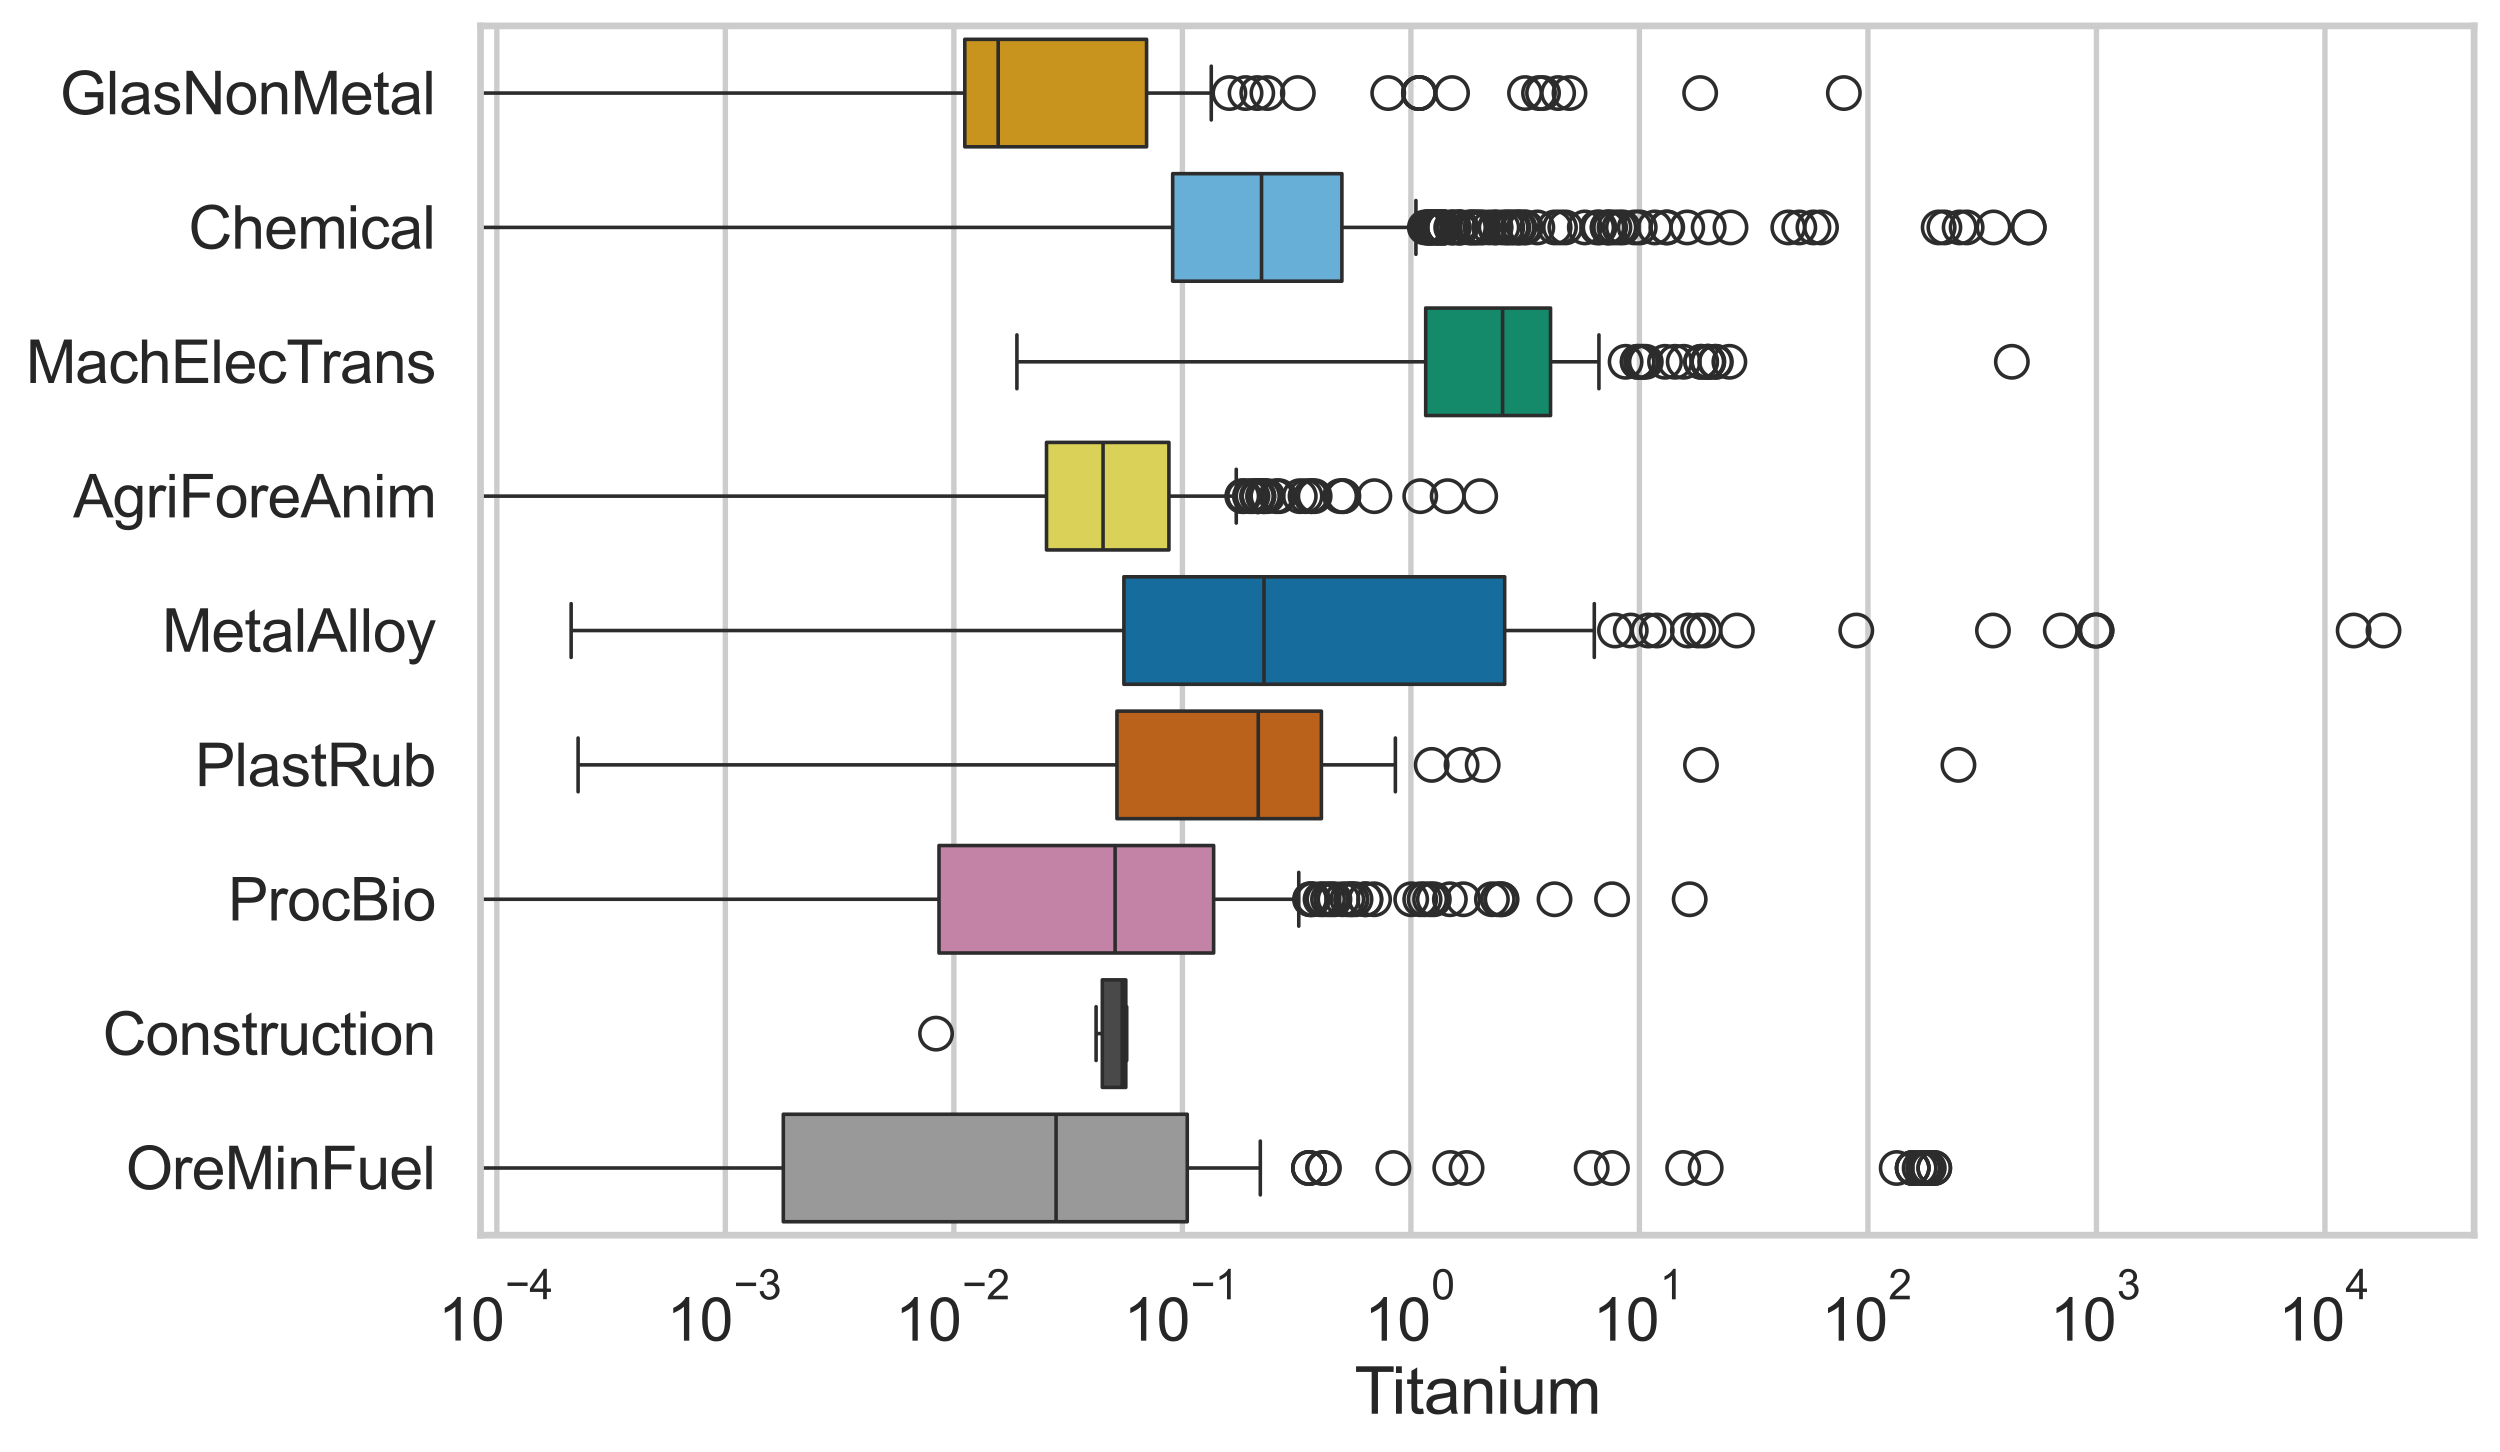 <?xml version="1.0" encoding="utf-8" standalone="no"?>
<!DOCTYPE svg PUBLIC "-//W3C//DTD SVG 1.1//EN"
  "http://www.w3.org/Graphics/SVG/1.1/DTD/svg11.dtd">
<svg xmlns:xlink="http://www.w3.org/1999/xlink" width="695.577pt" height="404.121pt" viewBox="0 0 695.577 404.121" xmlns="http://www.w3.org/2000/svg" version="1.1">
 <defs>
  <style type="text/css">*{stroke-linejoin: round; stroke-linecap: butt}</style>
 </defs>
 <g id="figure_1">
  <g id="patch_1">
   <path d="M 0 404.121 
L 695.577 404.121 
L 695.577 0 
L 0 0 
z
" style="fill: #ffffff"/>
  </g>
  <g id="axes_1">
   <g id="patch_2">
    <path d="M 133.697 343.665 
L 688.377 343.665 
L 688.377 7.2 
L 133.697 7.2 
z
" style="fill: #ffffff"/>
   </g>
   <g id="matplotlib.axis_1">
    <g id="xtick_1">
     <g id="line2d_1">
      <path d="M 138.236 343.665 
L 138.236 7.2 
" clip-path="url(#p2c5afd9d42)" style="fill: none; stroke: #cccccc; stroke-width: 1.5; stroke-linecap: round"/>
     </g>
     <g id="text_1">
      <!-- $\mathdefault{10^{-4}}$ -->
      <g style="fill: #262626" transform="translate(121.901 373.015) scale(0.165 -0.165)">
       <defs>
        <path id="ArialMT-31" d="M 2384 0 
L 1822 0 
L 1822 3584 
Q 1619 3391 1289 3197 
Q 959 3003 697 2906 
L 697 3450 
Q 1169 3672 1522 3987 
Q 1875 4303 2022 4600 
L 2384 4600 
L 2384 0 
z
" transform="scale(0.016)"/>
        <path id="ArialMT-30" d="M 266 2259 
Q 266 3072 433 3567 
Q 600 4063 929 4331 
Q 1259 4600 1759 4600 
Q 2128 4600 2406 4451 
Q 2684 4303 2865 4023 
Q 3047 3744 3150 3342 
Q 3253 2941 3253 2259 
Q 3253 1453 3087 958 
Q 2922 463 2592 192 
Q 2263 -78 1759 -78 
Q 1097 -78 719 397 
Q 266 969 266 2259 
z
M 844 2259 
Q 844 1131 1108 757 
Q 1372 384 1759 384 
Q 2147 384 2411 759 
Q 2675 1134 2675 2259 
Q 2675 3391 2411 3762 
Q 2147 4134 1753 4134 
Q 1366 4134 1134 3806 
Q 844 3388 844 2259 
z
" transform="scale(0.016)"/>
        <path id="ArialMT-2212" d="M 3381 1997 
L 356 1997 
L 356 2522 
L 3381 2522 
L 3381 1997 
z
" transform="scale(0.016)"/>
        <path id="ArialMT-34" d="M 2069 0 
L 2069 1097 
L 81 1097 
L 81 1613 
L 2172 4581 
L 2631 4581 
L 2631 1613 
L 3250 1613 
L 3250 1097 
L 2631 1097 
L 2631 0 
L 2069 0 
z
M 2069 1613 
L 2069 3678 
L 634 1613 
L 2069 1613 
z
" transform="scale(0.016)"/>
       </defs>
       <use xlink:href="#ArialMT-31" transform="translate(0 0.202)"/>
       <use xlink:href="#ArialMT-30" transform="translate(55.615 0.202)"/>
       <use xlink:href="#ArialMT-2212" transform="translate(112.973 69.895) scale(0.7)"/>
       <use xlink:href="#ArialMT-34" transform="translate(153.852 69.895) scale(0.7)"/>
      </g>
     </g>
    </g>
    <g id="xtick_2">
     <g id="line2d_2">
      <path d="M 201.815 343.665 
L 201.815 7.2 
" clip-path="url(#p2c5afd9d42)" style="fill: none; stroke: #cccccc; stroke-width: 1.5; stroke-linecap: round"/>
     </g>
     <g id="text_2">
      <!-- $\mathdefault{10^{-3}}$ -->
      <g style="fill: #262626" transform="translate(185.48 373.18) scale(0.165 -0.165)">
       <defs>
        <path id="ArialMT-33" d="M 269 1209 
L 831 1284 
Q 928 806 1161 595 
Q 1394 384 1728 384 
Q 2125 384 2398 659 
Q 2672 934 2672 1341 
Q 2672 1728 2419 1979 
Q 2166 2231 1775 2231 
Q 1616 2231 1378 2169 
L 1441 2663 
Q 1497 2656 1531 2656 
Q 1891 2656 2178 2843 
Q 2466 3031 2466 3422 
Q 2466 3731 2256 3934 
Q 2047 4138 1716 4138 
Q 1388 4138 1169 3931 
Q 950 3725 888 3313 
L 325 3413 
Q 428 3978 793 4289 
Q 1159 4600 1703 4600 
Q 2078 4600 2393 4439 
Q 2709 4278 2876 4000 
Q 3044 3722 3044 3409 
Q 3044 3113 2884 2869 
Q 2725 2625 2413 2481 
Q 2819 2388 3044 2092 
Q 3269 1797 3269 1353 
Q 3269 753 2831 336 
Q 2394 -81 1725 -81 
Q 1122 -81 723 278 
Q 325 638 269 1209 
z
" transform="scale(0.016)"/>
       </defs>
       <use xlink:href="#ArialMT-31" transform="translate(0 0.994)"/>
       <use xlink:href="#ArialMT-30" transform="translate(55.615 0.994)"/>
       <use xlink:href="#ArialMT-2212" transform="translate(112.973 70.688) scale(0.7)"/>
       <use xlink:href="#ArialMT-33" transform="translate(153.852 70.688) scale(0.7)"/>
      </g>
     </g>
    </g>
    <g id="xtick_3">
     <g id="line2d_3">
      <path d="M 265.395 343.665 
L 265.395 7.2 
" clip-path="url(#p2c5afd9d42)" style="fill: none; stroke: #cccccc; stroke-width: 1.5; stroke-linecap: round"/>
     </g>
     <g id="text_3">
      <!-- $\mathdefault{10^{-2}}$ -->
      <g style="fill: #262626" transform="translate(249.06 373.18) scale(0.165 -0.165)">
       <defs>
        <path id="ArialMT-32" d="M 3222 541 
L 3222 0 
L 194 0 
Q 188 203 259 391 
Q 375 700 629 1000 
Q 884 1300 1366 1694 
Q 2113 2306 2375 2664 
Q 2638 3022 2638 3341 
Q 2638 3675 2398 3904 
Q 2159 4134 1775 4134 
Q 1369 4134 1125 3890 
Q 881 3647 878 3216 
L 300 3275 
Q 359 3922 746 4261 
Q 1134 4600 1788 4600 
Q 2447 4600 2831 4234 
Q 3216 3869 3216 3328 
Q 3216 3053 3103 2787 
Q 2991 2522 2730 2228 
Q 2469 1934 1863 1422 
Q 1356 997 1212 845 
Q 1069 694 975 541 
L 3222 541 
z
" transform="scale(0.016)"/>
       </defs>
       <use xlink:href="#ArialMT-31" transform="translate(0 0.994)"/>
       <use xlink:href="#ArialMT-30" transform="translate(55.615 0.994)"/>
       <use xlink:href="#ArialMT-2212" transform="translate(112.973 70.688) scale(0.7)"/>
       <use xlink:href="#ArialMT-32" transform="translate(153.852 70.688) scale(0.7)"/>
      </g>
     </g>
    </g>
    <g id="xtick_4">
     <g id="line2d_4">
      <path d="M 328.975 343.665 
L 328.975 7.2 
" clip-path="url(#p2c5afd9d42)" style="fill: none; stroke: #cccccc; stroke-width: 1.5; stroke-linecap: round"/>
     </g>
     <g id="text_4">
      <!-- $\mathdefault{10^{-1}}$ -->
      <g style="fill: #262626" transform="translate(312.64 373.18) scale(0.165 -0.165)">
       <use xlink:href="#ArialMT-31" transform="translate(0 0.994)"/>
       <use xlink:href="#ArialMT-30" transform="translate(55.615 0.994)"/>
       <use xlink:href="#ArialMT-2212" transform="translate(112.973 70.688) scale(0.7)"/>
       <use xlink:href="#ArialMT-31" transform="translate(153.852 70.688) scale(0.7)"/>
      </g>
     </g>
    </g>
    <g id="xtick_5">
     <g id="line2d_5">
      <path d="M 392.555 343.665 
L 392.555 7.2 
" clip-path="url(#p2c5afd9d42)" style="fill: none; stroke: #cccccc; stroke-width: 1.5; stroke-linecap: round"/>
     </g>
     <g id="text_5">
      <!-- $\mathdefault{10^{0}}$ -->
      <g style="fill: #262626" transform="translate(379.602 373.18) scale(0.165 -0.165)">
       <use xlink:href="#ArialMT-31" transform="translate(0 0.994)"/>
       <use xlink:href="#ArialMT-30" transform="translate(55.615 0.994)"/>
       <use xlink:href="#ArialMT-30" transform="translate(112.973 70.688) scale(0.7)"/>
      </g>
     </g>
    </g>
    <g id="xtick_6">
     <g id="line2d_6">
      <path d="M 456.134 343.665 
L 456.134 7.2 
" clip-path="url(#p2c5afd9d42)" style="fill: none; stroke: #cccccc; stroke-width: 1.5; stroke-linecap: round"/>
     </g>
     <g id="text_6">
      <!-- $\mathdefault{10^{1}}$ -->
      <g style="fill: #262626" transform="translate(443.182 373.18) scale(0.165 -0.165)">
       <use xlink:href="#ArialMT-31" transform="translate(0 0.994)"/>
       <use xlink:href="#ArialMT-30" transform="translate(55.615 0.994)"/>
       <use xlink:href="#ArialMT-31" transform="translate(112.973 70.688) scale(0.7)"/>
      </g>
     </g>
    </g>
    <g id="xtick_7">
     <g id="line2d_7">
      <path d="M 519.714 343.665 
L 519.714 7.2 
" clip-path="url(#p2c5afd9d42)" style="fill: none; stroke: #cccccc; stroke-width: 1.5; stroke-linecap: round"/>
     </g>
     <g id="text_7">
      <!-- $\mathdefault{10^{2}}$ -->
      <g style="fill: #262626" transform="translate(506.762 373.18) scale(0.165 -0.165)">
       <use xlink:href="#ArialMT-31" transform="translate(0 0.994)"/>
       <use xlink:href="#ArialMT-30" transform="translate(55.615 0.994)"/>
       <use xlink:href="#ArialMT-32" transform="translate(112.973 70.688) scale(0.7)"/>
      </g>
     </g>
    </g>
    <g id="xtick_8">
     <g id="line2d_8">
      <path d="M 583.294 343.665 
L 583.294 7.2 
" clip-path="url(#p2c5afd9d42)" style="fill: none; stroke: #cccccc; stroke-width: 1.5; stroke-linecap: round"/>
     </g>
     <g id="text_8">
      <!-- $\mathdefault{10^{3}}$ -->
      <g style="fill: #262626" transform="translate(570.341 373.18) scale(0.165 -0.165)">
       <use xlink:href="#ArialMT-31" transform="translate(0 0.994)"/>
       <use xlink:href="#ArialMT-30" transform="translate(55.615 0.994)"/>
       <use xlink:href="#ArialMT-33" transform="translate(112.973 70.688) scale(0.7)"/>
      </g>
     </g>
    </g>
    <g id="xtick_9">
     <g id="line2d_9">
      <path d="M 646.874 343.665 
L 646.874 7.2 
" clip-path="url(#p2c5afd9d42)" style="fill: none; stroke: #cccccc; stroke-width: 1.5; stroke-linecap: round"/>
     </g>
     <g id="text_9">
      <!-- $\mathdefault{10^{4}}$ -->
      <g style="fill: #262626" transform="translate(633.921 373.015) scale(0.165 -0.165)">
       <use xlink:href="#ArialMT-31" transform="translate(0 0.202)"/>
       <use xlink:href="#ArialMT-30" transform="translate(55.615 0.202)"/>
       <use xlink:href="#ArialMT-34" transform="translate(112.973 69.895) scale(0.7)"/>
      </g>
     </g>
    </g>
    <g id="xtick_10"/>
    <g id="xtick_11"/>
    <g id="xtick_12"/>
    <g id="xtick_13"/>
    <g id="xtick_14"/>
    <g id="xtick_15"/>
    <g id="xtick_16"/>
    <g id="xtick_17"/>
    <g id="xtick_18"/>
    <g id="xtick_19"/>
    <g id="xtick_20"/>
    <g id="xtick_21"/>
    <g id="xtick_22"/>
    <g id="xtick_23"/>
    <g id="xtick_24"/>
    <g id="xtick_25"/>
    <g id="xtick_26"/>
    <g id="xtick_27"/>
    <g id="xtick_28"/>
    <g id="xtick_29"/>
    <g id="xtick_30"/>
    <g id="xtick_31"/>
    <g id="xtick_32"/>
    <g id="xtick_33"/>
    <g id="xtick_34"/>
    <g id="xtick_35"/>
    <g id="xtick_36"/>
    <g id="xtick_37"/>
    <g id="xtick_38"/>
    <g id="xtick_39"/>
    <g id="xtick_40"/>
    <g id="xtick_41"/>
    <g id="xtick_42"/>
    <g id="xtick_43"/>
    <g id="xtick_44"/>
    <g id="xtick_45"/>
    <g id="xtick_46"/>
    <g id="xtick_47"/>
    <g id="xtick_48"/>
    <g id="xtick_49"/>
    <g id="xtick_50"/>
    <g id="xtick_51"/>
    <g id="xtick_52"/>
    <g id="xtick_53"/>
    <g id="xtick_54"/>
    <g id="xtick_55"/>
    <g id="xtick_56"/>
    <g id="xtick_57"/>
    <g id="xtick_58"/>
    <g id="xtick_59"/>
    <g id="xtick_60"/>
    <g id="xtick_61"/>
    <g id="xtick_62"/>
    <g id="xtick_63"/>
    <g id="xtick_64"/>
    <g id="xtick_65"/>
    <g id="xtick_66"/>
    <g id="xtick_67"/>
    <g id="xtick_68"/>
    <g id="xtick_69"/>
    <g id="xtick_70"/>
    <g id="xtick_71"/>
    <g id="xtick_72"/>
    <g id="xtick_73"/>
    <g id="xtick_74"/>
    <g id="xtick_75"/>
    <g id="xtick_76"/>
    <g id="xtick_77"/>
    <g id="text_10">
     <!-- Titanium -->
     <g style="fill: #262626" transform="translate(376.866 393.344) scale(0.18 -0.18)">
      <defs>
       <path id="ArialMT-54" d="M 1659 0 
L 1659 4041 
L 150 4041 
L 150 4581 
L 3781 4581 
L 3781 4041 
L 2266 4041 
L 2266 0 
L 1659 0 
z
" transform="scale(0.016)"/>
       <path id="ArialMT-69" d="M 425 3934 
L 425 4581 
L 988 4581 
L 988 3934 
L 425 3934 
z
M 425 0 
L 425 3319 
L 988 3319 
L 988 0 
L 425 0 
z
" transform="scale(0.016)"/>
       <path id="ArialMT-74" d="M 1650 503 
L 1731 6 
Q 1494 -44 1306 -44 
Q 1000 -44 831 53 
Q 663 150 594 308 
Q 525 466 525 972 
L 525 2881 
L 113 2881 
L 113 3319 
L 525 3319 
L 525 4141 
L 1084 4478 
L 1084 3319 
L 1650 3319 
L 1650 2881 
L 1084 2881 
L 1084 941 
Q 1084 700 1114 631 
Q 1144 563 1211 522 
Q 1278 481 1403 481 
Q 1497 481 1650 503 
z
" transform="scale(0.016)"/>
       <path id="ArialMT-61" d="M 2588 409 
Q 2275 144 1986 34 
Q 1697 -75 1366 -75 
Q 819 -75 525 192 
Q 231 459 231 875 
Q 231 1119 342 1320 
Q 453 1522 633 1644 
Q 813 1766 1038 1828 
Q 1203 1872 1538 1913 
Q 2219 1994 2541 2106 
Q 2544 2222 2544 2253 
Q 2544 2597 2384 2738 
Q 2169 2928 1744 2928 
Q 1347 2928 1158 2789 
Q 969 2650 878 2297 
L 328 2372 
Q 403 2725 575 2942 
Q 747 3159 1072 3276 
Q 1397 3394 1825 3394 
Q 2250 3394 2515 3294 
Q 2781 3194 2906 3042 
Q 3031 2891 3081 2659 
Q 3109 2516 3109 2141 
L 3109 1391 
Q 3109 606 3145 398 
Q 3181 191 3288 0 
L 2700 0 
Q 2613 175 2588 409 
z
M 2541 1666 
Q 2234 1541 1622 1453 
Q 1275 1403 1131 1340 
Q 988 1278 909 1158 
Q 831 1038 831 891 
Q 831 666 1001 516 
Q 1172 366 1500 366 
Q 1825 366 2078 508 
Q 2331 650 2450 897 
Q 2541 1088 2541 1459 
L 2541 1666 
z
" transform="scale(0.016)"/>
       <path id="ArialMT-6e" d="M 422 0 
L 422 3319 
L 928 3319 
L 928 2847 
Q 1294 3394 1984 3394 
Q 2284 3394 2536 3286 
Q 2788 3178 2913 3003 
Q 3038 2828 3088 2588 
Q 3119 2431 3119 2041 
L 3119 0 
L 2556 0 
L 2556 2019 
Q 2556 2363 2490 2533 
Q 2425 2703 2258 2804 
Q 2091 2906 1866 2906 
Q 1506 2906 1245 2678 
Q 984 2450 984 1813 
L 984 0 
L 422 0 
z
" transform="scale(0.016)"/>
       <path id="ArialMT-75" d="M 2597 0 
L 2597 488 
Q 2209 -75 1544 -75 
Q 1250 -75 995 37 
Q 741 150 617 320 
Q 494 491 444 738 
Q 409 903 409 1263 
L 409 3319 
L 972 3319 
L 972 1478 
Q 972 1038 1006 884 
Q 1059 663 1231 536 
Q 1403 409 1656 409 
Q 1909 409 2131 539 
Q 2353 669 2445 892 
Q 2538 1116 2538 1541 
L 2538 3319 
L 3100 3319 
L 3100 0 
L 2597 0 
z
" transform="scale(0.016)"/>
       <path id="ArialMT-6d" d="M 422 0 
L 422 3319 
L 925 3319 
L 925 2853 
Q 1081 3097 1340 3245 
Q 1600 3394 1931 3394 
Q 2300 3394 2536 3241 
Q 2772 3088 2869 2813 
Q 3263 3394 3894 3394 
Q 4388 3394 4653 3120 
Q 4919 2847 4919 2278 
L 4919 0 
L 4359 0 
L 4359 2091 
Q 4359 2428 4304 2576 
Q 4250 2725 4106 2815 
Q 3963 2906 3769 2906 
Q 3419 2906 3187 2673 
Q 2956 2441 2956 1928 
L 2956 0 
L 2394 0 
L 2394 2156 
Q 2394 2531 2256 2718 
Q 2119 2906 1806 2906 
Q 1569 2906 1367 2781 
Q 1166 2656 1075 2415 
Q 984 2175 984 1722 
L 984 0 
L 422 0 
z
" transform="scale(0.016)"/>
      </defs>
      <use xlink:href="#ArialMT-54"/>
      <use xlink:href="#ArialMT-69" transform="translate(57.334 0)"/>
      <use xlink:href="#ArialMT-74" transform="translate(79.551 0)"/>
      <use xlink:href="#ArialMT-61" transform="translate(107.334 0)"/>
      <use xlink:href="#ArialMT-6e" transform="translate(162.949 0)"/>
      <use xlink:href="#ArialMT-69" transform="translate(218.564 0)"/>
      <use xlink:href="#ArialMT-75" transform="translate(240.781 0)"/>
      <use xlink:href="#ArialMT-6d" transform="translate(296.396 0)"/>
     </g>
    </g>
   </g>
   <g id="matplotlib.axis_2">
    <g id="ytick_1">
     <g id="text_11">
      <!-- GlasNonMetal -->
      <g style="fill: #262626" transform="translate(16.659 31.798) scale(0.165 -0.165)">
       <defs>
        <path id="ArialMT-47" d="M 2638 1797 
L 2638 2334 
L 4578 2338 
L 4578 638 
Q 4131 281 3656 101 
Q 3181 -78 2681 -78 
Q 2006 -78 1454 211 
Q 903 500 622 1047 
Q 341 1594 341 2269 
Q 341 2938 620 3517 
Q 900 4097 1425 4378 
Q 1950 4659 2634 4659 
Q 3131 4659 3532 4498 
Q 3934 4338 4162 4050 
Q 4391 3763 4509 3300 
L 3963 3150 
Q 3859 3500 3706 3700 
Q 3553 3900 3268 4020 
Q 2984 4141 2638 4141 
Q 2222 4141 1919 4014 
Q 1616 3888 1430 3681 
Q 1244 3475 1141 3228 
Q 966 2803 966 2306 
Q 966 1694 1177 1281 
Q 1388 869 1791 669 
Q 2194 469 2647 469 
Q 3041 469 3416 620 
Q 3791 772 3984 944 
L 3984 1797 
L 2638 1797 
z
" transform="scale(0.016)"/>
        <path id="ArialMT-6c" d="M 409 0 
L 409 4581 
L 972 4581 
L 972 0 
L 409 0 
z
" transform="scale(0.016)"/>
        <path id="ArialMT-73" d="M 197 991 
L 753 1078 
Q 800 744 1014 566 
Q 1228 388 1613 388 
Q 2000 388 2187 545 
Q 2375 703 2375 916 
Q 2375 1106 2209 1216 
Q 2094 1291 1634 1406 
Q 1016 1563 777 1677 
Q 538 1791 414 1992 
Q 291 2194 291 2438 
Q 291 2659 392 2848 
Q 494 3038 669 3163 
Q 800 3259 1026 3326 
Q 1253 3394 1513 3394 
Q 1903 3394 2198 3281 
Q 2494 3169 2634 2976 
Q 2775 2784 2828 2463 
L 2278 2388 
Q 2241 2644 2061 2787 
Q 1881 2931 1553 2931 
Q 1166 2931 1000 2803 
Q 834 2675 834 2503 
Q 834 2394 903 2306 
Q 972 2216 1119 2156 
Q 1203 2125 1616 2013 
Q 2213 1853 2448 1751 
Q 2684 1650 2818 1456 
Q 2953 1263 2953 975 
Q 2953 694 2789 445 
Q 2625 197 2315 61 
Q 2006 -75 1616 -75 
Q 969 -75 630 194 
Q 291 463 197 991 
z
" transform="scale(0.016)"/>
        <path id="ArialMT-4e" d="M 488 0 
L 488 4581 
L 1109 4581 
L 3516 984 
L 3516 4581 
L 4097 4581 
L 4097 0 
L 3475 0 
L 1069 3600 
L 1069 0 
L 488 0 
z
" transform="scale(0.016)"/>
        <path id="ArialMT-6f" d="M 213 1659 
Q 213 2581 725 3025 
Q 1153 3394 1769 3394 
Q 2453 3394 2887 2945 
Q 3322 2497 3322 1706 
Q 3322 1066 3130 698 
Q 2938 331 2570 128 
Q 2203 -75 1769 -75 
Q 1072 -75 642 372 
Q 213 819 213 1659 
z
M 791 1659 
Q 791 1022 1069 705 
Q 1347 388 1769 388 
Q 2188 388 2466 706 
Q 2744 1025 2744 1678 
Q 2744 2294 2464 2611 
Q 2184 2928 1769 2928 
Q 1347 2928 1069 2612 
Q 791 2297 791 1659 
z
" transform="scale(0.016)"/>
        <path id="ArialMT-4d" d="M 475 0 
L 475 4581 
L 1388 4581 
L 2472 1338 
Q 2622 884 2691 659 
Q 2769 909 2934 1394 
L 4031 4581 
L 4847 4581 
L 4847 0 
L 4263 0 
L 4263 3834 
L 2931 0 
L 2384 0 
L 1059 3900 
L 1059 0 
L 475 0 
z
" transform="scale(0.016)"/>
        <path id="ArialMT-65" d="M 2694 1069 
L 3275 997 
Q 3138 488 2766 206 
Q 2394 -75 1816 -75 
Q 1088 -75 661 373 
Q 234 822 234 1631 
Q 234 2469 665 2931 
Q 1097 3394 1784 3394 
Q 2450 3394 2872 2941 
Q 3294 2488 3294 1666 
Q 3294 1616 3291 1516 
L 816 1516 
Q 847 969 1125 678 
Q 1403 388 1819 388 
Q 2128 388 2347 550 
Q 2566 713 2694 1069 
z
M 847 1978 
L 2700 1978 
Q 2663 2397 2488 2606 
Q 2219 2931 1791 2931 
Q 1403 2931 1139 2672 
Q 875 2413 847 1978 
z
" transform="scale(0.016)"/>
       </defs>
       <use xlink:href="#ArialMT-47"/>
       <use xlink:href="#ArialMT-6c" transform="translate(77.783 0)"/>
       <use xlink:href="#ArialMT-61" transform="translate(100 0)"/>
       <use xlink:href="#ArialMT-73" transform="translate(155.615 0)"/>
       <use xlink:href="#ArialMT-4e" transform="translate(205.615 0)"/>
       <use xlink:href="#ArialMT-6f" transform="translate(277.832 0)"/>
       <use xlink:href="#ArialMT-6e" transform="translate(333.447 0)"/>
       <use xlink:href="#ArialMT-4d" transform="translate(389.062 0)"/>
       <use xlink:href="#ArialMT-65" transform="translate(472.363 0)"/>
       <use xlink:href="#ArialMT-74" transform="translate(527.979 0)"/>
       <use xlink:href="#ArialMT-61" transform="translate(555.762 0)"/>
       <use xlink:href="#ArialMT-6c" transform="translate(611.377 0)"/>
      </g>
     </g>
    </g>
    <g id="ytick_2">
     <g id="text_12">
      <!-- Chemical -->
      <g style="fill: #262626" transform="translate(52.428 69.183) scale(0.165 -0.165)">
       <defs>
        <path id="ArialMT-43" d="M 3763 1606 
L 4369 1453 
Q 4178 706 3683 314 
Q 3188 -78 2472 -78 
Q 1731 -78 1267 223 
Q 803 525 561 1097 
Q 319 1669 319 2325 
Q 319 3041 592 3573 
Q 866 4106 1370 4382 
Q 1875 4659 2481 4659 
Q 3169 4659 3637 4309 
Q 4106 3959 4291 3325 
L 3694 3184 
Q 3534 3684 3231 3912 
Q 2928 4141 2469 4141 
Q 1941 4141 1586 3887 
Q 1231 3634 1087 3207 
Q 944 2781 944 2328 
Q 944 1744 1114 1308 
Q 1284 872 1643 656 
Q 2003 441 2422 441 
Q 2931 441 3284 734 
Q 3638 1028 3763 1606 
z
" transform="scale(0.016)"/>
        <path id="ArialMT-68" d="M 422 0 
L 422 4581 
L 984 4581 
L 984 2938 
Q 1378 3394 1978 3394 
Q 2347 3394 2619 3248 
Q 2891 3103 3008 2847 
Q 3125 2591 3125 2103 
L 3125 0 
L 2563 0 
L 2563 2103 
Q 2563 2525 2380 2717 
Q 2197 2909 1863 2909 
Q 1613 2909 1392 2779 
Q 1172 2650 1078 2428 
Q 984 2206 984 1816 
L 984 0 
L 422 0 
z
" transform="scale(0.016)"/>
        <path id="ArialMT-63" d="M 2588 1216 
L 3141 1144 
Q 3050 572 2676 248 
Q 2303 -75 1759 -75 
Q 1078 -75 664 370 
Q 250 816 250 1647 
Q 250 2184 428 2587 
Q 606 2991 970 3192 
Q 1334 3394 1763 3394 
Q 2303 3394 2647 3120 
Q 2991 2847 3088 2344 
L 2541 2259 
Q 2463 2594 2264 2762 
Q 2066 2931 1784 2931 
Q 1359 2931 1093 2626 
Q 828 2322 828 1663 
Q 828 994 1084 691 
Q 1341 388 1753 388 
Q 2084 388 2306 591 
Q 2528 794 2588 1216 
z
" transform="scale(0.016)"/>
       </defs>
       <use xlink:href="#ArialMT-43"/>
       <use xlink:href="#ArialMT-68" transform="translate(72.217 0)"/>
       <use xlink:href="#ArialMT-65" transform="translate(127.832 0)"/>
       <use xlink:href="#ArialMT-6d" transform="translate(183.447 0)"/>
       <use xlink:href="#ArialMT-69" transform="translate(266.748 0)"/>
       <use xlink:href="#ArialMT-63" transform="translate(288.965 0)"/>
       <use xlink:href="#ArialMT-61" transform="translate(338.965 0)"/>
       <use xlink:href="#ArialMT-6c" transform="translate(394.58 0)"/>
      </g>
     </g>
    </g>
    <g id="ytick_3">
     <g id="text_13">
      <!-- MachElecTrans -->
      <g style="fill: #262626" transform="translate(7.2 106.568) scale(0.165 -0.165)">
       <defs>
        <path id="ArialMT-45" d="M 506 0 
L 506 4581 
L 3819 4581 
L 3819 4041 
L 1113 4041 
L 1113 2638 
L 3647 2638 
L 3647 2100 
L 1113 2100 
L 1113 541 
L 3925 541 
L 3925 0 
L 506 0 
z
" transform="scale(0.016)"/>
        <path id="ArialMT-72" d="M 416 0 
L 416 3319 
L 922 3319 
L 922 2816 
Q 1116 3169 1280 3281 
Q 1444 3394 1641 3394 
Q 1925 3394 2219 3213 
L 2025 2691 
Q 1819 2813 1613 2813 
Q 1428 2813 1281 2702 
Q 1134 2591 1072 2394 
Q 978 2094 978 1738 
L 978 0 
L 416 0 
z
" transform="scale(0.016)"/>
       </defs>
       <use xlink:href="#ArialMT-4d"/>
       <use xlink:href="#ArialMT-61" transform="translate(83.301 0)"/>
       <use xlink:href="#ArialMT-63" transform="translate(138.916 0)"/>
       <use xlink:href="#ArialMT-68" transform="translate(188.916 0)"/>
       <use xlink:href="#ArialMT-45" transform="translate(244.531 0)"/>
       <use xlink:href="#ArialMT-6c" transform="translate(311.23 0)"/>
       <use xlink:href="#ArialMT-65" transform="translate(333.447 0)"/>
       <use xlink:href="#ArialMT-63" transform="translate(389.062 0)"/>
       <use xlink:href="#ArialMT-54" transform="translate(439.062 0)"/>
       <use xlink:href="#ArialMT-72" transform="translate(496.396 0)"/>
       <use xlink:href="#ArialMT-61" transform="translate(529.697 0)"/>
       <use xlink:href="#ArialMT-6e" transform="translate(585.312 0)"/>
       <use xlink:href="#ArialMT-73" transform="translate(640.928 0)"/>
      </g>
     </g>
    </g>
    <g id="ytick_4">
     <g id="text_14">
      <!-- AgriForeAnim -->
      <g style="fill: #262626" transform="translate(20.341 143.953) scale(0.165 -0.165)">
       <defs>
        <path id="ArialMT-41" d="M -9 0 
L 1750 4581 
L 2403 4581 
L 4278 0 
L 3588 0 
L 3053 1388 
L 1138 1388 
L 634 0 
L -9 0 
z
M 1313 1881 
L 2866 1881 
L 2388 3150 
Q 2169 3728 2063 4100 
Q 1975 3659 1816 3225 
L 1313 1881 
z
" transform="scale(0.016)"/>
        <path id="ArialMT-67" d="M 319 -275 
L 866 -356 
Q 900 -609 1056 -725 
Q 1266 -881 1628 -881 
Q 2019 -881 2231 -725 
Q 2444 -569 2519 -288 
Q 2563 -116 2559 434 
Q 2191 0 1641 0 
Q 956 0 581 494 
Q 206 988 206 1678 
Q 206 2153 378 2554 
Q 550 2956 876 3175 
Q 1203 3394 1644 3394 
Q 2231 3394 2613 2919 
L 2613 3319 
L 3131 3319 
L 3131 450 
Q 3131 -325 2973 -648 
Q 2816 -972 2473 -1159 
Q 2131 -1347 1631 -1347 
Q 1038 -1347 672 -1080 
Q 306 -813 319 -275 
z
M 784 1719 
Q 784 1066 1043 766 
Q 1303 466 1694 466 
Q 2081 466 2343 764 
Q 2606 1063 2606 1700 
Q 2606 2309 2336 2618 
Q 2066 2928 1684 2928 
Q 1309 2928 1046 2623 
Q 784 2319 784 1719 
z
" transform="scale(0.016)"/>
        <path id="ArialMT-46" d="M 525 0 
L 525 4581 
L 3616 4581 
L 3616 4041 
L 1131 4041 
L 1131 2622 
L 3281 2622 
L 3281 2081 
L 1131 2081 
L 1131 0 
L 525 0 
z
" transform="scale(0.016)"/>
       </defs>
       <use xlink:href="#ArialMT-41"/>
       <use xlink:href="#ArialMT-67" transform="translate(66.699 0)"/>
       <use xlink:href="#ArialMT-72" transform="translate(122.314 0)"/>
       <use xlink:href="#ArialMT-69" transform="translate(155.615 0)"/>
       <use xlink:href="#ArialMT-46" transform="translate(177.832 0)"/>
       <use xlink:href="#ArialMT-6f" transform="translate(238.916 0)"/>
       <use xlink:href="#ArialMT-72" transform="translate(294.531 0)"/>
       <use xlink:href="#ArialMT-65" transform="translate(327.832 0)"/>
       <use xlink:href="#ArialMT-41" transform="translate(383.447 0)"/>
       <use xlink:href="#ArialMT-6e" transform="translate(450.146 0)"/>
       <use xlink:href="#ArialMT-69" transform="translate(505.762 0)"/>
       <use xlink:href="#ArialMT-6d" transform="translate(527.979 0)"/>
      </g>
     </g>
    </g>
    <g id="ytick_5">
     <g id="text_15">
      <!-- MetalAlloy -->
      <g style="fill: #262626" transform="translate(45.088 181.337) scale(0.165 -0.165)">
       <defs>
        <path id="ArialMT-79" d="M 397 -1278 
L 334 -750 
Q 519 -800 656 -800 
Q 844 -800 956 -737 
Q 1069 -675 1141 -563 
Q 1194 -478 1313 -144 
Q 1328 -97 1363 -6 
L 103 3319 
L 709 3319 
L 1400 1397 
Q 1534 1031 1641 628 
Q 1738 1016 1872 1384 
L 2581 3319 
L 3144 3319 
L 1881 -56 
Q 1678 -603 1566 -809 
Q 1416 -1088 1222 -1217 
Q 1028 -1347 759 -1347 
Q 597 -1347 397 -1278 
z
" transform="scale(0.016)"/>
       </defs>
       <use xlink:href="#ArialMT-4d"/>
       <use xlink:href="#ArialMT-65" transform="translate(83.301 0)"/>
       <use xlink:href="#ArialMT-74" transform="translate(138.916 0)"/>
       <use xlink:href="#ArialMT-61" transform="translate(166.699 0)"/>
       <use xlink:href="#ArialMT-6c" transform="translate(222.314 0)"/>
       <use xlink:href="#ArialMT-41" transform="translate(244.531 0)"/>
       <use xlink:href="#ArialMT-6c" transform="translate(311.23 0)"/>
       <use xlink:href="#ArialMT-6c" transform="translate(333.447 0)"/>
       <use xlink:href="#ArialMT-6f" transform="translate(355.664 0)"/>
       <use xlink:href="#ArialMT-79" transform="translate(411.279 0)"/>
      </g>
     </g>
    </g>
    <g id="ytick_6">
     <g id="text_16">
      <!-- PlastRub -->
      <g style="fill: #262626" transform="translate(54.248 218.722) scale(0.165 -0.165)">
       <defs>
        <path id="ArialMT-50" d="M 494 0 
L 494 4581 
L 2222 4581 
Q 2678 4581 2919 4538 
Q 3256 4481 3484 4323 
Q 3713 4166 3852 3881 
Q 3991 3597 3991 3256 
Q 3991 2672 3619 2267 
Q 3247 1863 2275 1863 
L 1100 1863 
L 1100 0 
L 494 0 
z
M 1100 2403 
L 2284 2403 
Q 2872 2403 3119 2622 
Q 3366 2841 3366 3238 
Q 3366 3525 3220 3729 
Q 3075 3934 2838 4000 
Q 2684 4041 2272 4041 
L 1100 4041 
L 1100 2403 
z
" transform="scale(0.016)"/>
        <path id="ArialMT-52" d="M 503 0 
L 503 4581 
L 2534 4581 
Q 3147 4581 3465 4457 
Q 3784 4334 3975 4021 
Q 4166 3709 4166 3331 
Q 4166 2844 3850 2509 
Q 3534 2175 2875 2084 
Q 3116 1969 3241 1856 
Q 3506 1613 3744 1247 
L 4541 0 
L 3778 0 
L 3172 953 
Q 2906 1366 2734 1584 
Q 2563 1803 2427 1890 
Q 2291 1978 2150 2013 
Q 2047 2034 1813 2034 
L 1109 2034 
L 1109 0 
L 503 0 
z
M 1109 2559 
L 2413 2559 
Q 2828 2559 3062 2645 
Q 3297 2731 3419 2920 
Q 3541 3109 3541 3331 
Q 3541 3656 3305 3865 
Q 3069 4075 2559 4075 
L 1109 4075 
L 1109 2559 
z
" transform="scale(0.016)"/>
        <path id="ArialMT-62" d="M 941 0 
L 419 0 
L 419 4581 
L 981 4581 
L 981 2947 
Q 1338 3394 1891 3394 
Q 2197 3394 2470 3270 
Q 2744 3147 2920 2923 
Q 3097 2700 3197 2384 
Q 3297 2069 3297 1709 
Q 3297 856 2875 390 
Q 2453 -75 1863 -75 
Q 1275 -75 941 416 
L 941 0 
z
M 934 1684 
Q 934 1088 1097 822 
Q 1363 388 1816 388 
Q 2184 388 2453 708 
Q 2722 1028 2722 1663 
Q 2722 2313 2464 2622 
Q 2206 2931 1841 2931 
Q 1472 2931 1203 2611 
Q 934 2291 934 1684 
z
" transform="scale(0.016)"/>
       </defs>
       <use xlink:href="#ArialMT-50"/>
       <use xlink:href="#ArialMT-6c" transform="translate(66.699 0)"/>
       <use xlink:href="#ArialMT-61" transform="translate(88.916 0)"/>
       <use xlink:href="#ArialMT-73" transform="translate(144.531 0)"/>
       <use xlink:href="#ArialMT-74" transform="translate(194.531 0)"/>
       <use xlink:href="#ArialMT-52" transform="translate(222.314 0)"/>
       <use xlink:href="#ArialMT-75" transform="translate(294.531 0)"/>
       <use xlink:href="#ArialMT-62" transform="translate(350.146 0)"/>
      </g>
     </g>
    </g>
    <g id="ytick_7">
     <g id="text_17">
      <!-- ProcBio -->
      <g style="fill: #262626" transform="translate(63.424 256.107) scale(0.165 -0.165)">
       <defs>
        <path id="ArialMT-42" d="M 469 0 
L 469 4581 
L 2188 4581 
Q 2713 4581 3030 4442 
Q 3347 4303 3526 4014 
Q 3706 3725 3706 3409 
Q 3706 3116 3547 2856 
Q 3388 2597 3066 2438 
Q 3481 2316 3704 2022 
Q 3928 1728 3928 1328 
Q 3928 1006 3792 729 
Q 3656 453 3456 303 
Q 3256 153 2954 76 
Q 2653 0 2216 0 
L 469 0 
z
M 1075 2656 
L 2066 2656 
Q 2469 2656 2644 2709 
Q 2875 2778 2992 2937 
Q 3109 3097 3109 3338 
Q 3109 3566 3000 3739 
Q 2891 3913 2687 3977 
Q 2484 4041 1991 4041 
L 1075 4041 
L 1075 2656 
z
M 1075 541 
L 2216 541 
Q 2509 541 2628 563 
Q 2838 600 2978 687 
Q 3119 775 3209 942 
Q 3300 1109 3300 1328 
Q 3300 1584 3169 1773 
Q 3038 1963 2805 2039 
Q 2572 2116 2134 2116 
L 1075 2116 
L 1075 541 
z
" transform="scale(0.016)"/>
       </defs>
       <use xlink:href="#ArialMT-50"/>
       <use xlink:href="#ArialMT-72" transform="translate(66.699 0)"/>
       <use xlink:href="#ArialMT-6f" transform="translate(100 0)"/>
       <use xlink:href="#ArialMT-63" transform="translate(155.615 0)"/>
       <use xlink:href="#ArialMT-42" transform="translate(205.615 0)"/>
       <use xlink:href="#ArialMT-69" transform="translate(272.314 0)"/>
       <use xlink:href="#ArialMT-6f" transform="translate(294.531 0)"/>
      </g>
     </g>
    </g>
    <g id="ytick_8">
     <g id="text_18">
      <!-- Construction -->
      <g style="fill: #262626" transform="translate(28.575 293.492) scale(0.165 -0.165)">
       <use xlink:href="#ArialMT-43"/>
       <use xlink:href="#ArialMT-6f" transform="translate(72.217 0)"/>
       <use xlink:href="#ArialMT-6e" transform="translate(127.832 0)"/>
       <use xlink:href="#ArialMT-73" transform="translate(183.447 0)"/>
       <use xlink:href="#ArialMT-74" transform="translate(233.447 0)"/>
       <use xlink:href="#ArialMT-72" transform="translate(261.23 0)"/>
       <use xlink:href="#ArialMT-75" transform="translate(294.531 0)"/>
       <use xlink:href="#ArialMT-63" transform="translate(350.146 0)"/>
       <use xlink:href="#ArialMT-74" transform="translate(400.146 0)"/>
       <use xlink:href="#ArialMT-69" transform="translate(427.93 0)"/>
       <use xlink:href="#ArialMT-6f" transform="translate(450.146 0)"/>
       <use xlink:href="#ArialMT-6e" transform="translate(505.762 0)"/>
      </g>
     </g>
    </g>
    <g id="ytick_9">
     <g id="text_19">
      <!-- OreMinFuel -->
      <g style="fill: #262626" transform="translate(35.013 330.877) scale(0.165 -0.165)">
       <defs>
        <path id="ArialMT-4f" d="M 309 2231 
Q 309 3372 921 4017 
Q 1534 4663 2503 4663 
Q 3138 4663 3647 4359 
Q 4156 4056 4423 3514 
Q 4691 2972 4691 2284 
Q 4691 1588 4409 1038 
Q 4128 488 3612 205 
Q 3097 -78 2500 -78 
Q 1853 -78 1343 234 
Q 834 547 571 1087 
Q 309 1628 309 2231 
z
M 934 2222 
Q 934 1394 1379 917 
Q 1825 441 2497 441 
Q 3181 441 3623 922 
Q 4066 1403 4066 2288 
Q 4066 2847 3877 3264 
Q 3688 3681 3323 3911 
Q 2959 4141 2506 4141 
Q 1863 4141 1398 3698 
Q 934 3256 934 2222 
z
" transform="scale(0.016)"/>
       </defs>
       <use xlink:href="#ArialMT-4f"/>
       <use xlink:href="#ArialMT-72" transform="translate(77.783 0)"/>
       <use xlink:href="#ArialMT-65" transform="translate(111.084 0)"/>
       <use xlink:href="#ArialMT-4d" transform="translate(166.699 0)"/>
       <use xlink:href="#ArialMT-69" transform="translate(250 0)"/>
       <use xlink:href="#ArialMT-6e" transform="translate(272.217 0)"/>
       <use xlink:href="#ArialMT-46" transform="translate(327.832 0)"/>
       <use xlink:href="#ArialMT-75" transform="translate(388.916 0)"/>
       <use xlink:href="#ArialMT-65" transform="translate(444.531 0)"/>
       <use xlink:href="#ArialMT-6c" transform="translate(500.146 0)"/>
      </g>
     </g>
    </g>
   </g>
   <g id="patch_3">
    <path d="M 268.437 10.938 
L 268.437 40.846 
L 319.011 40.846 
L 319.011 10.938 
L 268.437 10.938 
z
" clip-path="url(#p2c5afd9d42)" style="fill: #c9941d; stroke: #2c2c2c; stroke-linejoin: miter"/>
   </g>
   <g id="line2d_10">
    <path d="M 268.437 25.892 
L -1 25.892 
" clip-path="url(#p2c5afd9d42)" style="fill: none; stroke: #2c2c2c"/>
   </g>
   <g id="line2d_11">
    <path d="M 319.011 25.892 
L 337.011 25.892 
" clip-path="url(#p2c5afd9d42)" style="fill: none; stroke: #2c2c2c"/>
   </g>
   <g id="line2d_12">
    <path clip-path="url(#p2c5afd9d42)" style="fill: none; stroke: #2c2c2c; stroke-linecap: round"/>
   </g>
   <g id="line2d_13">
    <path d="M 337.011 18.415 
L 337.011 33.369 
" clip-path="url(#p2c5afd9d42)" style="fill: none; stroke: #2c2c2c; stroke-linecap: round"/>
   </g>
   <g id="line2d_14">
    <defs>
     <path id="m82ec40fe79" d="M 0 4.5 
C 1.193 4.5 2.338 4.026 3.182 3.182 
C 4.026 2.338 4.5 1.193 4.5 0 
C 4.5 -1.193 4.026 -2.338 3.182 -3.182 
C 2.338 -4.026 1.193 -4.5 0 -4.5 
C -1.193 -4.5 -2.338 -4.026 -3.182 -3.182 
C -4.026 -2.338 -4.5 -1.193 -4.5 0 
C -4.5 1.193 -4.026 2.338 -3.182 3.182 
C -2.338 4.026 -1.193 4.5 0 4.5 
z
" style="stroke: #2c2c2c"/>
    </defs>
    <g clip-path="url(#p2c5afd9d42)">
     <use xlink:href="#m82ec40fe79" x="513.02" y="25.892" style="fill-opacity: 0; stroke: #2c2c2c"/>
     <use xlink:href="#m82ec40fe79" x="404.002" y="25.892" style="fill-opacity: 0; stroke: #2c2c2c"/>
     <use xlink:href="#m82ec40fe79" x="394.799" y="25.892" style="fill-opacity: 0; stroke: #2c2c2c"/>
     <use xlink:href="#m82ec40fe79" x="386.249" y="25.892" style="fill-opacity: 0; stroke: #2c2c2c"/>
     <use xlink:href="#m82ec40fe79" x="342.058" y="25.892" style="fill-opacity: 0; stroke: #2c2c2c"/>
     <use xlink:href="#m82ec40fe79" x="361.093" y="25.892" style="fill-opacity: 0; stroke: #2c2c2c"/>
     <use xlink:href="#m82ec40fe79" x="473.037" y="25.892" style="fill-opacity: 0; stroke: #2c2c2c"/>
     <use xlink:href="#m82ec40fe79" x="346.551" y="25.892" style="fill-opacity: 0; stroke: #2c2c2c"/>
     <use xlink:href="#m82ec40fe79" x="424.31" y="25.892" style="fill-opacity: 0; stroke: #2c2c2c"/>
     <use xlink:href="#m82ec40fe79" x="433.517" y="25.892" style="fill-opacity: 0; stroke: #2c2c2c"/>
     <use xlink:href="#m82ec40fe79" x="394.835" y="25.892" style="fill-opacity: 0; stroke: #2c2c2c"/>
     <use xlink:href="#m82ec40fe79" x="436.684" y="25.892" style="fill-opacity: 0; stroke: #2c2c2c"/>
     <use xlink:href="#m82ec40fe79" x="394.942" y="25.892" style="fill-opacity: 0; stroke: #2c2c2c"/>
     <use xlink:href="#m82ec40fe79" x="428.199" y="25.892" style="fill-opacity: 0; stroke: #2c2c2c"/>
     <use xlink:href="#m82ec40fe79" x="429.316" y="25.892" style="fill-opacity: 0; stroke: #2c2c2c"/>
     <use xlink:href="#m82ec40fe79" x="352.636" y="25.892" style="fill-opacity: 0; stroke: #2c2c2c"/>
     <use xlink:href="#m82ec40fe79" x="394.778" y="25.892" style="fill-opacity: 0; stroke: #2c2c2c"/>
     <use xlink:href="#m82ec40fe79" x="349.812" y="25.892" style="fill-opacity: 0; stroke: #2c2c2c"/>
    </g>
   </g>
   <g id="patch_4">
    <path d="M 326.276 48.323 
L 326.276 78.231 
L 373.356 78.231 
L 373.356 48.323 
L 326.276 48.323 
z
" clip-path="url(#p2c5afd9d42)" style="fill: #68afd7; stroke: #2c2c2c; stroke-linejoin: miter"/>
   </g>
   <g id="line2d_15">
    <path d="M 326.276 63.277 
L -1 63.277 
" clip-path="url(#p2c5afd9d42)" style="fill: none; stroke: #2c2c2c"/>
   </g>
   <g id="line2d_16">
    <path d="M 373.356 63.277 
L 393.955 63.277 
" clip-path="url(#p2c5afd9d42)" style="fill: none; stroke: #2c2c2c"/>
   </g>
   <g id="line2d_17">
    <path clip-path="url(#p2c5afd9d42)" style="fill: none; stroke: #2c2c2c; stroke-linecap: round"/>
   </g>
   <g id="line2d_18">
    <path d="M 393.955 55.8 
L 393.955 70.754 
" clip-path="url(#p2c5afd9d42)" style="fill: none; stroke: #2c2c2c; stroke-linecap: round"/>
   </g>
   <g id="line2d_19">
    <g clip-path="url(#p2c5afd9d42)">
     <use xlink:href="#m82ec40fe79" x="401.697" y="63.277" style="fill-opacity: 0; stroke: #2c2c2c"/>
     <use xlink:href="#m82ec40fe79" x="454.835" y="63.277" style="fill-opacity: 0; stroke: #2c2c2c"/>
     <use xlink:href="#m82ec40fe79" x="416.124" y="63.277" style="fill-opacity: 0; stroke: #2c2c2c"/>
     <use xlink:href="#m82ec40fe79" x="397.088" y="63.277" style="fill-opacity: 0; stroke: #2c2c2c"/>
     <use xlink:href="#m82ec40fe79" x="422.744" y="63.277" style="fill-opacity: 0; stroke: #2c2c2c"/>
     <use xlink:href="#m82ec40fe79" x="405.967" y="63.277" style="fill-opacity: 0; stroke: #2c2c2c"/>
     <use xlink:href="#m82ec40fe79" x="545.226" y="63.277" style="fill-opacity: 0; stroke: #2c2c2c"/>
     <use xlink:href="#m82ec40fe79" x="401.141" y="63.277" style="fill-opacity: 0; stroke: #2c2c2c"/>
     <use xlink:href="#m82ec40fe79" x="416.017" y="63.277" style="fill-opacity: 0; stroke: #2c2c2c"/>
     <use xlink:href="#m82ec40fe79" x="444.391" y="63.277" style="fill-opacity: 0; stroke: #2c2c2c"/>
     <use xlink:href="#m82ec40fe79" x="506.661" y="63.277" style="fill-opacity: 0; stroke: #2c2c2c"/>
     <use xlink:href="#m82ec40fe79" x="396.44" y="63.277" style="fill-opacity: 0; stroke: #2c2c2c"/>
     <use xlink:href="#m82ec40fe79" x="451.525" y="63.277" style="fill-opacity: 0; stroke: #2c2c2c"/>
     <use xlink:href="#m82ec40fe79" x="399.149" y="63.277" style="fill-opacity: 0; stroke: #2c2c2c"/>
     <use xlink:href="#m82ec40fe79" x="398.827" y="63.277" style="fill-opacity: 0; stroke: #2c2c2c"/>
     <use xlink:href="#m82ec40fe79" x="398.12" y="63.277" style="fill-opacity: 0; stroke: #2c2c2c"/>
     <use xlink:href="#m82ec40fe79" x="399.671" y="63.277" style="fill-opacity: 0; stroke: #2c2c2c"/>
     <use xlink:href="#m82ec40fe79" x="424.01" y="63.277" style="fill-opacity: 0; stroke: #2c2c2c"/>
     <use xlink:href="#m82ec40fe79" x="475.403" y="63.277" style="fill-opacity: 0; stroke: #2c2c2c"/>
     <use xlink:href="#m82ec40fe79" x="564.447" y="63.277" style="fill-opacity: 0; stroke: #2c2c2c"/>
     <use xlink:href="#m82ec40fe79" x="564.447" y="63.277" style="fill-opacity: 0; stroke: #2c2c2c"/>
     <use xlink:href="#m82ec40fe79" x="539.396" y="63.277" style="fill-opacity: 0; stroke: #2c2c2c"/>
     <use xlink:href="#m82ec40fe79" x="504.552" y="63.277" style="fill-opacity: 0; stroke: #2c2c2c"/>
     <use xlink:href="#m82ec40fe79" x="447.259" y="63.277" style="fill-opacity: 0; stroke: #2c2c2c"/>
     <use xlink:href="#m82ec40fe79" x="398.009" y="63.277" style="fill-opacity: 0; stroke: #2c2c2c"/>
     <use xlink:href="#m82ec40fe79" x="399.598" y="63.277" style="fill-opacity: 0; stroke: #2c2c2c"/>
     <use xlink:href="#m82ec40fe79" x="401.568" y="63.277" style="fill-opacity: 0; stroke: #2c2c2c"/>
     <use xlink:href="#m82ec40fe79" x="419.327" y="63.277" style="fill-opacity: 0; stroke: #2c2c2c"/>
     <use xlink:href="#m82ec40fe79" x="421.092" y="63.277" style="fill-opacity: 0; stroke: #2c2c2c"/>
     <use xlink:href="#m82ec40fe79" x="456.226" y="63.277" style="fill-opacity: 0; stroke: #2c2c2c"/>
     <use xlink:href="#m82ec40fe79" x="440.94" y="63.277" style="fill-opacity: 0; stroke: #2c2c2c"/>
     <use xlink:href="#m82ec40fe79" x="400.392" y="63.277" style="fill-opacity: 0; stroke: #2c2c2c"/>
     <use xlink:href="#m82ec40fe79" x="410.914" y="63.277" style="fill-opacity: 0; stroke: #2c2c2c"/>
     <use xlink:href="#m82ec40fe79" x="554.646" y="63.277" style="fill-opacity: 0; stroke: #2c2c2c"/>
     <use xlink:href="#m82ec40fe79" x="547.179" y="63.277" style="fill-opacity: 0; stroke: #2c2c2c"/>
     <use xlink:href="#m82ec40fe79" x="463.882" y="63.277" style="fill-opacity: 0; stroke: #2c2c2c"/>
     <use xlink:href="#m82ec40fe79" x="450.569" y="63.277" style="fill-opacity: 0; stroke: #2c2c2c"/>
     <use xlink:href="#m82ec40fe79" x="418.003" y="63.277" style="fill-opacity: 0; stroke: #2c2c2c"/>
     <use xlink:href="#m82ec40fe79" x="434.035" y="63.277" style="fill-opacity: 0; stroke: #2c2c2c"/>
     <use xlink:href="#m82ec40fe79" x="398.229" y="63.277" style="fill-opacity: 0; stroke: #2c2c2c"/>
     <use xlink:href="#m82ec40fe79" x="411.935" y="63.277" style="fill-opacity: 0; stroke: #2c2c2c"/>
     <use xlink:href="#m82ec40fe79" x="414.397" y="63.277" style="fill-opacity: 0; stroke: #2c2c2c"/>
     <use xlink:href="#m82ec40fe79" x="449.203" y="63.277" style="fill-opacity: 0; stroke: #2c2c2c"/>
     <use xlink:href="#m82ec40fe79" x="401.187" y="63.277" style="fill-opacity: 0; stroke: #2c2c2c"/>
     <use xlink:href="#m82ec40fe79" x="422.577" y="63.277" style="fill-opacity: 0; stroke: #2c2c2c"/>
     <use xlink:href="#m82ec40fe79" x="401.733" y="63.277" style="fill-opacity: 0; stroke: #2c2c2c"/>
     <use xlink:href="#m82ec40fe79" x="447.316" y="63.277" style="fill-opacity: 0; stroke: #2c2c2c"/>
     <use xlink:href="#m82ec40fe79" x="420.559" y="63.277" style="fill-opacity: 0; stroke: #2c2c2c"/>
     <use xlink:href="#m82ec40fe79" x="409.705" y="63.277" style="fill-opacity: 0; stroke: #2c2c2c"/>
     <use xlink:href="#m82ec40fe79" x="432.556" y="63.277" style="fill-opacity: 0; stroke: #2c2c2c"/>
     <use xlink:href="#m82ec40fe79" x="400.36" y="63.277" style="fill-opacity: 0; stroke: #2c2c2c"/>
     <use xlink:href="#m82ec40fe79" x="422.228" y="63.277" style="fill-opacity: 0; stroke: #2c2c2c"/>
     <use xlink:href="#m82ec40fe79" x="397.841" y="63.277" style="fill-opacity: 0; stroke: #2c2c2c"/>
     <use xlink:href="#m82ec40fe79" x="447.988" y="63.277" style="fill-opacity: 0; stroke: #2c2c2c"/>
     <use xlink:href="#m82ec40fe79" x="400.347" y="63.277" style="fill-opacity: 0; stroke: #2c2c2c"/>
     <use xlink:href="#m82ec40fe79" x="481.472" y="63.277" style="fill-opacity: 0; stroke: #2c2c2c"/>
     <use xlink:href="#m82ec40fe79" x="397.153" y="63.277" style="fill-opacity: 0; stroke: #2c2c2c"/>
     <use xlink:href="#m82ec40fe79" x="397.732" y="63.277" style="fill-opacity: 0; stroke: #2c2c2c"/>
     <use xlink:href="#m82ec40fe79" x="401.683" y="63.277" style="fill-opacity: 0; stroke: #2c2c2c"/>
     <use xlink:href="#m82ec40fe79" x="424.55" y="63.277" style="fill-opacity: 0; stroke: #2c2c2c"/>
     <use xlink:href="#m82ec40fe79" x="463.622" y="63.277" style="fill-opacity: 0; stroke: #2c2c2c"/>
     <use xlink:href="#m82ec40fe79" x="408.732" y="63.277" style="fill-opacity: 0; stroke: #2c2c2c"/>
     <use xlink:href="#m82ec40fe79" x="500.619" y="63.277" style="fill-opacity: 0; stroke: #2c2c2c"/>
     <use xlink:href="#m82ec40fe79" x="540.993" y="63.277" style="fill-opacity: 0; stroke: #2c2c2c"/>
     <use xlink:href="#m82ec40fe79" x="399.923" y="63.277" style="fill-opacity: 0; stroke: #2c2c2c"/>
     <use xlink:href="#m82ec40fe79" x="419.332" y="63.277" style="fill-opacity: 0; stroke: #2c2c2c"/>
     <use xlink:href="#m82ec40fe79" x="406.6" y="63.277" style="fill-opacity: 0; stroke: #2c2c2c"/>
     <use xlink:href="#m82ec40fe79" x="397.261" y="63.277" style="fill-opacity: 0; stroke: #2c2c2c"/>
     <use xlink:href="#m82ec40fe79" x="445.039" y="63.277" style="fill-opacity: 0; stroke: #2c2c2c"/>
     <use xlink:href="#m82ec40fe79" x="497.564" y="63.277" style="fill-opacity: 0; stroke: #2c2c2c"/>
     <use xlink:href="#m82ec40fe79" x="403.768" y="63.277" style="fill-opacity: 0; stroke: #2c2c2c"/>
     <use xlink:href="#m82ec40fe79" x="410.588" y="63.277" style="fill-opacity: 0; stroke: #2c2c2c"/>
     <use xlink:href="#m82ec40fe79" x="469.437" y="63.277" style="fill-opacity: 0; stroke: #2c2c2c"/>
     <use xlink:href="#m82ec40fe79" x="409.405" y="63.277" style="fill-opacity: 0; stroke: #2c2c2c"/>
     <use xlink:href="#m82ec40fe79" x="412.551" y="63.277" style="fill-opacity: 0; stroke: #2c2c2c"/>
     <use xlink:href="#m82ec40fe79" x="405.973" y="63.277" style="fill-opacity: 0; stroke: #2c2c2c"/>
     <use xlink:href="#m82ec40fe79" x="460.414" y="63.277" style="fill-opacity: 0; stroke: #2c2c2c"/>
     <use xlink:href="#m82ec40fe79" x="404.004" y="63.277" style="fill-opacity: 0; stroke: #2c2c2c"/>
     <use xlink:href="#m82ec40fe79" x="398.009" y="63.277" style="fill-opacity: 0; stroke: #2c2c2c"/>
     <use xlink:href="#m82ec40fe79" x="435.519" y="63.277" style="fill-opacity: 0; stroke: #2c2c2c"/>
     <use xlink:href="#m82ec40fe79" x="405.952" y="63.277" style="fill-opacity: 0; stroke: #2c2c2c"/>
     <use xlink:href="#m82ec40fe79" x="404.504" y="63.277" style="fill-opacity: 0; stroke: #2c2c2c"/>
     <use xlink:href="#m82ec40fe79" x="427.738" y="63.277" style="fill-opacity: 0; stroke: #2c2c2c"/>
    </g>
   </g>
   <g id="patch_5">
    <path d="M 396.675 85.708 
L 396.675 115.616 
L 431.407 115.616 
L 431.407 85.708 
L 396.675 85.708 
z
" clip-path="url(#p2c5afd9d42)" style="fill: #148a6a; stroke: #2c2c2c; stroke-linejoin: miter"/>
   </g>
   <g id="line2d_20">
    <path d="M 396.675 100.662 
L 282.935 100.662 
" clip-path="url(#p2c5afd9d42)" style="fill: none; stroke: #2c2c2c"/>
   </g>
   <g id="line2d_21">
    <path d="M 431.407 100.662 
L 444.871 100.662 
" clip-path="url(#p2c5afd9d42)" style="fill: none; stroke: #2c2c2c"/>
   </g>
   <g id="line2d_22">
    <path d="M 282.935 93.185 
L 282.935 108.139 
" clip-path="url(#p2c5afd9d42)" style="fill: none; stroke: #2c2c2c; stroke-linecap: round"/>
   </g>
   <g id="line2d_23">
    <path d="M 444.871 93.185 
L 444.871 108.139 
" clip-path="url(#p2c5afd9d42)" style="fill: none; stroke: #2c2c2c; stroke-linecap: round"/>
   </g>
   <g id="line2d_24">
    <g clip-path="url(#p2c5afd9d42)">
     <use xlink:href="#m82ec40fe79" x="473.33" y="100.662" style="fill-opacity: 0; stroke: #2c2c2c"/>
     <use xlink:href="#m82ec40fe79" x="463.257" y="100.662" style="fill-opacity: 0; stroke: #2c2c2c"/>
     <use xlink:href="#m82ec40fe79" x="481.168" y="100.662" style="fill-opacity: 0; stroke: #2c2c2c"/>
     <use xlink:href="#m82ec40fe79" x="456.617" y="100.662" style="fill-opacity: 0; stroke: #2c2c2c"/>
     <use xlink:href="#m82ec40fe79" x="475.327" y="100.662" style="fill-opacity: 0; stroke: #2c2c2c"/>
     <use xlink:href="#m82ec40fe79" x="473.262" y="100.662" style="fill-opacity: 0; stroke: #2c2c2c"/>
     <use xlink:href="#m82ec40fe79" x="452.295" y="100.662" style="fill-opacity: 0; stroke: #2c2c2c"/>
     <use xlink:href="#m82ec40fe79" x="475.179" y="100.662" style="fill-opacity: 0; stroke: #2c2c2c"/>
     <use xlink:href="#m82ec40fe79" x="559.758" y="100.662" style="fill-opacity: 0; stroke: #2c2c2c"/>
     <use xlink:href="#m82ec40fe79" x="475.25" y="100.662" style="fill-opacity: 0; stroke: #2c2c2c"/>
     <use xlink:href="#m82ec40fe79" x="457.08" y="100.662" style="fill-opacity: 0; stroke: #2c2c2c"/>
     <use xlink:href="#m82ec40fe79" x="468.463" y="100.662" style="fill-opacity: 0; stroke: #2c2c2c"/>
     <use xlink:href="#m82ec40fe79" x="477.415" y="100.662" style="fill-opacity: 0; stroke: #2c2c2c"/>
     <use xlink:href="#m82ec40fe79" x="455.614" y="100.662" style="fill-opacity: 0; stroke: #2c2c2c"/>
     <use xlink:href="#m82ec40fe79" x="477.215" y="100.662" style="fill-opacity: 0; stroke: #2c2c2c"/>
     <use xlink:href="#m82ec40fe79" x="475.046" y="100.662" style="fill-opacity: 0; stroke: #2c2c2c"/>
     <use xlink:href="#m82ec40fe79" x="457.908" y="100.662" style="fill-opacity: 0; stroke: #2c2c2c"/>
     <use xlink:href="#m82ec40fe79" x="455.687" y="100.662" style="fill-opacity: 0; stroke: #2c2c2c"/>
     <use xlink:href="#m82ec40fe79" x="466.047" y="100.662" style="fill-opacity: 0; stroke: #2c2c2c"/>
    </g>
   </g>
   <g id="patch_6">
    <path d="M 291.172 123.093 
L 291.172 153.001 
L 325.23 153.001 
L 325.23 123.093 
L 291.172 123.093 
z
" clip-path="url(#p2c5afd9d42)" style="fill: #dad158; stroke: #2c2c2c; stroke-linejoin: miter"/>
   </g>
   <g id="line2d_25">
    <path d="M 291.172 138.047 
L -1 138.047 
" clip-path="url(#p2c5afd9d42)" style="fill: none; stroke: #2c2c2c"/>
   </g>
   <g id="line2d_26">
    <path d="M 325.23 138.047 
L 343.965 138.047 
" clip-path="url(#p2c5afd9d42)" style="fill: none; stroke: #2c2c2c"/>
   </g>
   <g id="line2d_27">
    <path clip-path="url(#p2c5afd9d42)" style="fill: none; stroke: #2c2c2c; stroke-linecap: round"/>
   </g>
   <g id="line2d_28">
    <path d="M 343.965 130.57 
L 343.965 145.524 
" clip-path="url(#p2c5afd9d42)" style="fill: none; stroke: #2c2c2c; stroke-linecap: round"/>
   </g>
   <g id="line2d_29">
    <g clip-path="url(#p2c5afd9d42)">
     <use xlink:href="#m82ec40fe79" x="352.619" y="138.047" style="fill-opacity: 0; stroke: #2c2c2c"/>
     <use xlink:href="#m82ec40fe79" x="373.779" y="138.047" style="fill-opacity: 0; stroke: #2c2c2c"/>
     <use xlink:href="#m82ec40fe79" x="364.784" y="138.047" style="fill-opacity: 0; stroke: #2c2c2c"/>
     <use xlink:href="#m82ec40fe79" x="402.786" y="138.047" style="fill-opacity: 0; stroke: #2c2c2c"/>
     <use xlink:href="#m82ec40fe79" x="350.102" y="138.047" style="fill-opacity: 0; stroke: #2c2c2c"/>
     <use xlink:href="#m82ec40fe79" x="347.753" y="138.047" style="fill-opacity: 0; stroke: #2c2c2c"/>
     <use xlink:href="#m82ec40fe79" x="349.736" y="138.047" style="fill-opacity: 0; stroke: #2c2c2c"/>
     <use xlink:href="#m82ec40fe79" x="361.646" y="138.047" style="fill-opacity: 0; stroke: #2c2c2c"/>
     <use xlink:href="#m82ec40fe79" x="372.87" y="138.047" style="fill-opacity: 0; stroke: #2c2c2c"/>
     <use xlink:href="#m82ec40fe79" x="350.141" y="138.047" style="fill-opacity: 0; stroke: #2c2c2c"/>
     <use xlink:href="#m82ec40fe79" x="355.912" y="138.047" style="fill-opacity: 0; stroke: #2c2c2c"/>
     <use xlink:href="#m82ec40fe79" x="349.942" y="138.047" style="fill-opacity: 0; stroke: #2c2c2c"/>
     <use xlink:href="#m82ec40fe79" x="411.831" y="138.047" style="fill-opacity: 0; stroke: #2c2c2c"/>
     <use xlink:href="#m82ec40fe79" x="373.599" y="138.047" style="fill-opacity: 0; stroke: #2c2c2c"/>
     <use xlink:href="#m82ec40fe79" x="346.111" y="138.047" style="fill-opacity: 0; stroke: #2c2c2c"/>
     <use xlink:href="#m82ec40fe79" x="365.776" y="138.047" style="fill-opacity: 0; stroke: #2c2c2c"/>
     <use xlink:href="#m82ec40fe79" x="351.686" y="138.047" style="fill-opacity: 0; stroke: #2c2c2c"/>
     <use xlink:href="#m82ec40fe79" x="395.163" y="138.047" style="fill-opacity: 0; stroke: #2c2c2c"/>
     <use xlink:href="#m82ec40fe79" x="348.474" y="138.047" style="fill-opacity: 0; stroke: #2c2c2c"/>
     <use xlink:href="#m82ec40fe79" x="349.895" y="138.047" style="fill-opacity: 0; stroke: #2c2c2c"/>
     <use xlink:href="#m82ec40fe79" x="363.246" y="138.047" style="fill-opacity: 0; stroke: #2c2c2c"/>
     <use xlink:href="#m82ec40fe79" x="351.408" y="138.047" style="fill-opacity: 0; stroke: #2c2c2c"/>
     <use xlink:href="#m82ec40fe79" x="355.087" y="138.047" style="fill-opacity: 0; stroke: #2c2c2c"/>
     <use xlink:href="#m82ec40fe79" x="351.745" y="138.047" style="fill-opacity: 0; stroke: #2c2c2c"/>
     <use xlink:href="#m82ec40fe79" x="382.387" y="138.047" style="fill-opacity: 0; stroke: #2c2c2c"/>
     <use xlink:href="#m82ec40fe79" x="364.878" y="138.047" style="fill-opacity: 0; stroke: #2c2c2c"/>
     <use xlink:href="#m82ec40fe79" x="345.635" y="138.047" style="fill-opacity: 0; stroke: #2c2c2c"/>
    </g>
   </g>
   <g id="patch_7">
    <path d="M 312.701 160.478 
L 312.701 190.386 
L 418.644 190.386 
L 418.644 160.478 
L 312.701 160.478 
z
" clip-path="url(#p2c5afd9d42)" style="fill: #166c9c; stroke: #2c2c2c; stroke-linejoin: miter"/>
   </g>
   <g id="line2d_30">
    <path d="M 312.701 175.432 
L 158.91 175.432 
" clip-path="url(#p2c5afd9d42)" style="fill: none; stroke: #2c2c2c"/>
   </g>
   <g id="line2d_31">
    <path d="M 418.644 175.432 
L 443.582 175.432 
" clip-path="url(#p2c5afd9d42)" style="fill: none; stroke: #2c2c2c"/>
   </g>
   <g id="line2d_32">
    <path d="M 158.91 167.955 
L 158.91 182.909 
" clip-path="url(#p2c5afd9d42)" style="fill: none; stroke: #2c2c2c; stroke-linecap: round"/>
   </g>
   <g id="line2d_33">
    <path d="M 443.582 167.955 
L 443.582 182.909 
" clip-path="url(#p2c5afd9d42)" style="fill: none; stroke: #2c2c2c; stroke-linecap: round"/>
   </g>
   <g id="line2d_34">
    <g clip-path="url(#p2c5afd9d42)">
     <use xlink:href="#m82ec40fe79" x="516.477" y="175.432" style="fill-opacity: 0; stroke: #2c2c2c"/>
     <use xlink:href="#m82ec40fe79" x="583.318" y="175.432" style="fill-opacity: 0; stroke: #2c2c2c"/>
     <use xlink:href="#m82ec40fe79" x="472.482" y="175.432" style="fill-opacity: 0; stroke: #2c2c2c"/>
     <use xlink:href="#m82ec40fe79" x="573.372" y="175.432" style="fill-opacity: 0; stroke: #2c2c2c"/>
     <use xlink:href="#m82ec40fe79" x="469.621" y="175.432" style="fill-opacity: 0; stroke: #2c2c2c"/>
     <use xlink:href="#m82ec40fe79" x="583.318" y="175.432" style="fill-opacity: 0; stroke: #2c2c2c"/>
     <use xlink:href="#m82ec40fe79" x="458.65" y="175.432" style="fill-opacity: 0; stroke: #2c2c2c"/>
     <use xlink:href="#m82ec40fe79" x="453.728" y="175.432" style="fill-opacity: 0; stroke: #2c2c2c"/>
     <use xlink:href="#m82ec40fe79" x="483.248" y="175.432" style="fill-opacity: 0; stroke: #2c2c2c"/>
     <use xlink:href="#m82ec40fe79" x="449.338" y="175.432" style="fill-opacity: 0; stroke: #2c2c2c"/>
     <use xlink:href="#m82ec40fe79" x="654.864" y="175.432" style="fill-opacity: 0; stroke: #2c2c2c"/>
     <use xlink:href="#m82ec40fe79" x="474.221" y="175.432" style="fill-opacity: 0; stroke: #2c2c2c"/>
     <use xlink:href="#m82ec40fe79" x="460.961" y="175.432" style="fill-opacity: 0; stroke: #2c2c2c"/>
     <use xlink:href="#m82ec40fe79" x="663.164" y="175.432" style="fill-opacity: 0; stroke: #2c2c2c"/>
     <use xlink:href="#m82ec40fe79" x="582.845" y="175.432" style="fill-opacity: 0; stroke: #2c2c2c"/>
     <use xlink:href="#m82ec40fe79" x="554.501" y="175.432" style="fill-opacity: 0; stroke: #2c2c2c"/>
    </g>
   </g>
   <g id="patch_8">
    <path d="M 310.77 197.863 
L 310.77 227.771 
L 367.652 227.771 
L 367.652 197.863 
L 310.77 197.863 
z
" clip-path="url(#p2c5afd9d42)" style="fill: #ba611b; stroke: #2c2c2c; stroke-linejoin: miter"/>
   </g>
   <g id="line2d_35">
    <path d="M 310.77 212.817 
L 160.846 212.817 
" clip-path="url(#p2c5afd9d42)" style="fill: none; stroke: #2c2c2c"/>
   </g>
   <g id="line2d_36">
    <path d="M 367.652 212.817 
L 388.235 212.817 
" clip-path="url(#p2c5afd9d42)" style="fill: none; stroke: #2c2c2c"/>
   </g>
   <g id="line2d_37">
    <path d="M 160.846 205.34 
L 160.846 220.294 
" clip-path="url(#p2c5afd9d42)" style="fill: none; stroke: #2c2c2c; stroke-linecap: round"/>
   </g>
   <g id="line2d_38">
    <path d="M 388.235 205.34 
L 388.235 220.294 
" clip-path="url(#p2c5afd9d42)" style="fill: none; stroke: #2c2c2c; stroke-linecap: round"/>
   </g>
   <g id="line2d_39">
    <g clip-path="url(#p2c5afd9d42)">
     <use xlink:href="#m82ec40fe79" x="412.528" y="212.817" style="fill-opacity: 0; stroke: #2c2c2c"/>
     <use xlink:href="#m82ec40fe79" x="406.648" y="212.817" style="fill-opacity: 0; stroke: #2c2c2c"/>
     <use xlink:href="#m82ec40fe79" x="473.261" y="212.817" style="fill-opacity: 0; stroke: #2c2c2c"/>
     <use xlink:href="#m82ec40fe79" x="544.898" y="212.817" style="fill-opacity: 0; stroke: #2c2c2c"/>
     <use xlink:href="#m82ec40fe79" x="398.339" y="212.817" style="fill-opacity: 0; stroke: #2c2c2c"/>
    </g>
   </g>
   <g id="patch_9">
    <path d="M 261.259 235.248 
L 261.259 265.156 
L 337.672 265.156 
L 337.672 235.248 
L 261.259 235.248 
z
" clip-path="url(#p2c5afd9d42)" style="fill: #c283a6; stroke: #2c2c2c; stroke-linejoin: miter"/>
   </g>
   <g id="line2d_40">
    <path d="M 261.259 250.202 
L -1 250.202 
" clip-path="url(#p2c5afd9d42)" style="fill: none; stroke: #2c2c2c"/>
   </g>
   <g id="line2d_41">
    <path d="M 337.672 250.202 
L 361.358 250.202 
" clip-path="url(#p2c5afd9d42)" style="fill: none; stroke: #2c2c2c"/>
   </g>
   <g id="line2d_42">
    <path clip-path="url(#p2c5afd9d42)" style="fill: none; stroke: #2c2c2c; stroke-linecap: round"/>
   </g>
   <g id="line2d_43">
    <path d="M 361.358 242.725 
L 361.358 257.679 
" clip-path="url(#p2c5afd9d42)" style="fill: none; stroke: #2c2c2c; stroke-linecap: round"/>
   </g>
   <g id="line2d_44">
    <g clip-path="url(#p2c5afd9d42)">
     <use xlink:href="#m82ec40fe79" x="395.15" y="250.202" style="fill-opacity: 0; stroke: #2c2c2c"/>
     <use xlink:href="#m82ec40fe79" x="417.669" y="250.202" style="fill-opacity: 0; stroke: #2c2c2c"/>
     <use xlink:href="#m82ec40fe79" x="398.932" y="250.202" style="fill-opacity: 0; stroke: #2c2c2c"/>
     <use xlink:href="#m82ec40fe79" x="376.06" y="250.202" style="fill-opacity: 0; stroke: #2c2c2c"/>
     <use xlink:href="#m82ec40fe79" x="397.9" y="250.202" style="fill-opacity: 0; stroke: #2c2c2c"/>
     <use xlink:href="#m82ec40fe79" x="368.218" y="250.202" style="fill-opacity: 0; stroke: #2c2c2c"/>
     <use xlink:href="#m82ec40fe79" x="374.866" y="250.202" style="fill-opacity: 0; stroke: #2c2c2c"/>
     <use xlink:href="#m82ec40fe79" x="375.896" y="250.202" style="fill-opacity: 0; stroke: #2c2c2c"/>
     <use xlink:href="#m82ec40fe79" x="379.845" y="250.202" style="fill-opacity: 0; stroke: #2c2c2c"/>
     <use xlink:href="#m82ec40fe79" x="407.143" y="250.202" style="fill-opacity: 0; stroke: #2c2c2c"/>
     <use xlink:href="#m82ec40fe79" x="369.488" y="250.202" style="fill-opacity: 0; stroke: #2c2c2c"/>
     <use xlink:href="#m82ec40fe79" x="403.395" y="250.202" style="fill-opacity: 0; stroke: #2c2c2c"/>
     <use xlink:href="#m82ec40fe79" x="377.155" y="250.202" style="fill-opacity: 0; stroke: #2c2c2c"/>
     <use xlink:href="#m82ec40fe79" x="448.525" y="250.202" style="fill-opacity: 0; stroke: #2c2c2c"/>
     <use xlink:href="#m82ec40fe79" x="416.732" y="250.202" style="fill-opacity: 0; stroke: #2c2c2c"/>
     <use xlink:href="#m82ec40fe79" x="364.478" y="250.202" style="fill-opacity: 0; stroke: #2c2c2c"/>
     <use xlink:href="#m82ec40fe79" x="417.784" y="250.202" style="fill-opacity: 0; stroke: #2c2c2c"/>
     <use xlink:href="#m82ec40fe79" x="379.95" y="250.202" style="fill-opacity: 0; stroke: #2c2c2c"/>
     <use xlink:href="#m82ec40fe79" x="392.641" y="250.202" style="fill-opacity: 0; stroke: #2c2c2c"/>
     <use xlink:href="#m82ec40fe79" x="382.311" y="250.202" style="fill-opacity: 0; stroke: #2c2c2c"/>
     <use xlink:href="#m82ec40fe79" x="367.415" y="250.202" style="fill-opacity: 0; stroke: #2c2c2c"/>
     <use xlink:href="#m82ec40fe79" x="396.373" y="250.202" style="fill-opacity: 0; stroke: #2c2c2c"/>
     <use xlink:href="#m82ec40fe79" x="470.125" y="250.202" style="fill-opacity: 0; stroke: #2c2c2c"/>
     <use xlink:href="#m82ec40fe79" x="415.093" y="250.202" style="fill-opacity: 0; stroke: #2c2c2c"/>
     <use xlink:href="#m82ec40fe79" x="365.294" y="250.202" style="fill-opacity: 0; stroke: #2c2c2c"/>
     <use xlink:href="#m82ec40fe79" x="373.476" y="250.202" style="fill-opacity: 0; stroke: #2c2c2c"/>
     <use xlink:href="#m82ec40fe79" x="432.517" y="250.202" style="fill-opacity: 0; stroke: #2c2c2c"/>
     <use xlink:href="#m82ec40fe79" x="364.676" y="250.202" style="fill-opacity: 0; stroke: #2c2c2c"/>
     <use xlink:href="#m82ec40fe79" x="370.396" y="250.202" style="fill-opacity: 0; stroke: #2c2c2c"/>
     <use xlink:href="#m82ec40fe79" x="371.287" y="250.202" style="fill-opacity: 0; stroke: #2c2c2c"/>
    </g>
   </g>
   <g id="patch_10">
    <path d="M 306.703 272.633 
L 306.703 302.541 
L 313.232 302.541 
L 313.232 272.633 
L 306.703 272.633 
z
" clip-path="url(#p2c5afd9d42)" style="fill: #494949; stroke: #2c2c2c; stroke-linejoin: miter"/>
   </g>
   <g id="line2d_45">
    <path d="M 306.703 287.587 
L 304.966 287.587 
" clip-path="url(#p2c5afd9d42)" style="fill: none; stroke: #2c2c2c"/>
   </g>
   <g id="line2d_46">
    <path d="M 313.232 287.587 
L 313.485 287.587 
" clip-path="url(#p2c5afd9d42)" style="fill: none; stroke: #2c2c2c"/>
   </g>
   <g id="line2d_47">
    <path d="M 304.966 280.11 
L 304.966 295.064 
" clip-path="url(#p2c5afd9d42)" style="fill: none; stroke: #2c2c2c; stroke-linecap: round"/>
   </g>
   <g id="line2d_48">
    <path d="M 313.485 280.11 
L 313.485 295.064 
" clip-path="url(#p2c5afd9d42)" style="fill: none; stroke: #2c2c2c; stroke-linecap: round"/>
   </g>
   <g id="line2d_49">
    <g clip-path="url(#p2c5afd9d42)">
     <use xlink:href="#m82ec40fe79" x="260.434" y="287.587" style="fill-opacity: 0; stroke: #2c2c2c"/>
    </g>
   </g>
   <g id="patch_11">
    <path d="M 217.941 310.018 
L 217.941 339.926 
L 330.332 339.926 
L 330.332 310.018 
L 217.941 310.018 
z
" clip-path="url(#p2c5afd9d42)" style="fill: #999999; stroke: #2c2c2c; stroke-linejoin: miter"/>
   </g>
   <g id="line2d_50">
    <path d="M 217.941 324.972 
L -1 324.972 
" clip-path="url(#p2c5afd9d42)" style="fill: none; stroke: #2c2c2c"/>
   </g>
   <g id="line2d_51">
    <path d="M 330.332 324.972 
L 350.658 324.972 
" clip-path="url(#p2c5afd9d42)" style="fill: none; stroke: #2c2c2c"/>
   </g>
   <g id="line2d_52">
    <path clip-path="url(#p2c5afd9d42)" style="fill: none; stroke: #2c2c2c; stroke-linecap: round"/>
   </g>
   <g id="line2d_53">
    <path d="M 350.658 317.495 
L 350.658 332.449 
" clip-path="url(#p2c5afd9d42)" style="fill: none; stroke: #2c2c2c; stroke-linecap: round"/>
   </g>
   <g id="line2d_54">
    <g clip-path="url(#p2c5afd9d42)">
     <use xlink:href="#m82ec40fe79" x="535.057" y="324.972" style="fill-opacity: 0; stroke: #2c2c2c"/>
     <use xlink:href="#m82ec40fe79" x="403.509" y="324.972" style="fill-opacity: 0; stroke: #2c2c2c"/>
     <use xlink:href="#m82ec40fe79" x="364.201" y="324.972" style="fill-opacity: 0; stroke: #2c2c2c"/>
     <use xlink:href="#m82ec40fe79" x="468.306" y="324.972" style="fill-opacity: 0; stroke: #2c2c2c"/>
     <use xlink:href="#m82ec40fe79" x="368.357" y="324.972" style="fill-opacity: 0; stroke: #2c2c2c"/>
     <use xlink:href="#m82ec40fe79" x="442.856" y="324.972" style="fill-opacity: 0; stroke: #2c2c2c"/>
     <use xlink:href="#m82ec40fe79" x="535.88" y="324.972" style="fill-opacity: 0; stroke: #2c2c2c"/>
     <use xlink:href="#m82ec40fe79" x="538.171" y="324.972" style="fill-opacity: 0; stroke: #2c2c2c"/>
     <use xlink:href="#m82ec40fe79" x="532.181" y="324.972" style="fill-opacity: 0; stroke: #2c2c2c"/>
     <use xlink:href="#m82ec40fe79" x="368.098" y="324.972" style="fill-opacity: 0; stroke: #2c2c2c"/>
     <use xlink:href="#m82ec40fe79" x="408.046" y="324.972" style="fill-opacity: 0; stroke: #2c2c2c"/>
     <use xlink:href="#m82ec40fe79" x="474.577" y="324.972" style="fill-opacity: 0; stroke: #2c2c2c"/>
     <use xlink:href="#m82ec40fe79" x="527.717" y="324.972" style="fill-opacity: 0; stroke: #2c2c2c"/>
     <use xlink:href="#m82ec40fe79" x="448.478" y="324.972" style="fill-opacity: 0; stroke: #2c2c2c"/>
     <use xlink:href="#m82ec40fe79" x="538.171" y="324.972" style="fill-opacity: 0; stroke: #2c2c2c"/>
     <use xlink:href="#m82ec40fe79" x="532.186" y="324.972" style="fill-opacity: 0; stroke: #2c2c2c"/>
     <use xlink:href="#m82ec40fe79" x="387.681" y="324.972" style="fill-opacity: 0; stroke: #2c2c2c"/>
     <use xlink:href="#m82ec40fe79" x="534.099" y="324.972" style="fill-opacity: 0; stroke: #2c2c2c"/>
     <use xlink:href="#m82ec40fe79" x="535.88" y="324.972" style="fill-opacity: 0; stroke: #2c2c2c"/>
     <use xlink:href="#m82ec40fe79" x="536.006" y="324.972" style="fill-opacity: 0; stroke: #2c2c2c"/>
     <use xlink:href="#m82ec40fe79" x="532.164" y="324.972" style="fill-opacity: 0; stroke: #2c2c2c"/>
     <use xlink:href="#m82ec40fe79" x="364.201" y="324.972" style="fill-opacity: 0; stroke: #2c2c2c"/>
     <use xlink:href="#m82ec40fe79" x="536.65" y="324.972" style="fill-opacity: 0; stroke: #2c2c2c"/>
     <use xlink:href="#m82ec40fe79" x="364.201" y="324.972" style="fill-opacity: 0; stroke: #2c2c2c"/>
    </g>
   </g>
   <g id="line2d_55">
    <path d="M 277.727 10.938 
L 277.727 40.846 
" clip-path="url(#p2c5afd9d42)" style="fill: none; stroke: #2c2c2c"/>
   </g>
   <g id="line2d_56">
    <path d="M 351 48.323 
L 351 78.231 
" clip-path="url(#p2c5afd9d42)" style="fill: none; stroke: #2c2c2c"/>
   </g>
   <g id="line2d_57">
    <path d="M 418.071 85.708 
L 418.071 115.616 
" clip-path="url(#p2c5afd9d42)" style="fill: none; stroke: #2c2c2c"/>
   </g>
   <g id="line2d_58">
    <path d="M 306.906 123.093 
L 306.906 153.001 
" clip-path="url(#p2c5afd9d42)" style="fill: none; stroke: #2c2c2c"/>
   </g>
   <g id="line2d_59">
    <path d="M 351.685 160.478 
L 351.685 190.386 
" clip-path="url(#p2c5afd9d42)" style="fill: none; stroke: #2c2c2c"/>
   </g>
   <g id="line2d_60">
    <path d="M 350.084 197.863 
L 350.084 227.771 
" clip-path="url(#p2c5afd9d42)" style="fill: none; stroke: #2c2c2c"/>
   </g>
   <g id="line2d_61">
    <path d="M 310.258 235.248 
L 310.258 265.156 
" clip-path="url(#p2c5afd9d42)" style="fill: none; stroke: #2c2c2c"/>
   </g>
   <g id="line2d_62">
    <path d="M 312.231 272.633 
L 312.231 302.541 
" clip-path="url(#p2c5afd9d42)" style="fill: none; stroke: #2c2c2c"/>
   </g>
   <g id="line2d_63">
    <path d="M 293.83 310.018 
L 293.83 339.926 
" clip-path="url(#p2c5afd9d42)" style="fill: none; stroke: #2c2c2c"/>
   </g>
   <g id="patch_12">
    <path d="M 133.697 343.665 
L 133.697 7.2 
" style="fill: none; stroke: #cccccc; stroke-width: 1.875; stroke-linejoin: miter; stroke-linecap: square"/>
   </g>
   <g id="patch_13">
    <path d="M 688.377 343.665 
L 688.377 7.2 
" style="fill: none; stroke: #cccccc; stroke-width: 1.875; stroke-linejoin: miter; stroke-linecap: square"/>
   </g>
   <g id="patch_14">
    <path d="M 133.697 343.665 
L 688.377 343.665 
" style="fill: none; stroke: #cccccc; stroke-width: 1.875; stroke-linejoin: miter; stroke-linecap: square"/>
   </g>
   <g id="patch_15">
    <path d="M 133.697 7.2 
L 688.377 7.2 
" style="fill: none; stroke: #cccccc; stroke-width: 1.875; stroke-linejoin: miter; stroke-linecap: square"/>
   </g>
  </g>
 </g>
 <defs>
  <clipPath id="p2c5afd9d42">
   <rect x="133.697" y="7.2" width="554.68" height="336.465"/>
  </clipPath>
 </defs>
</svg>
